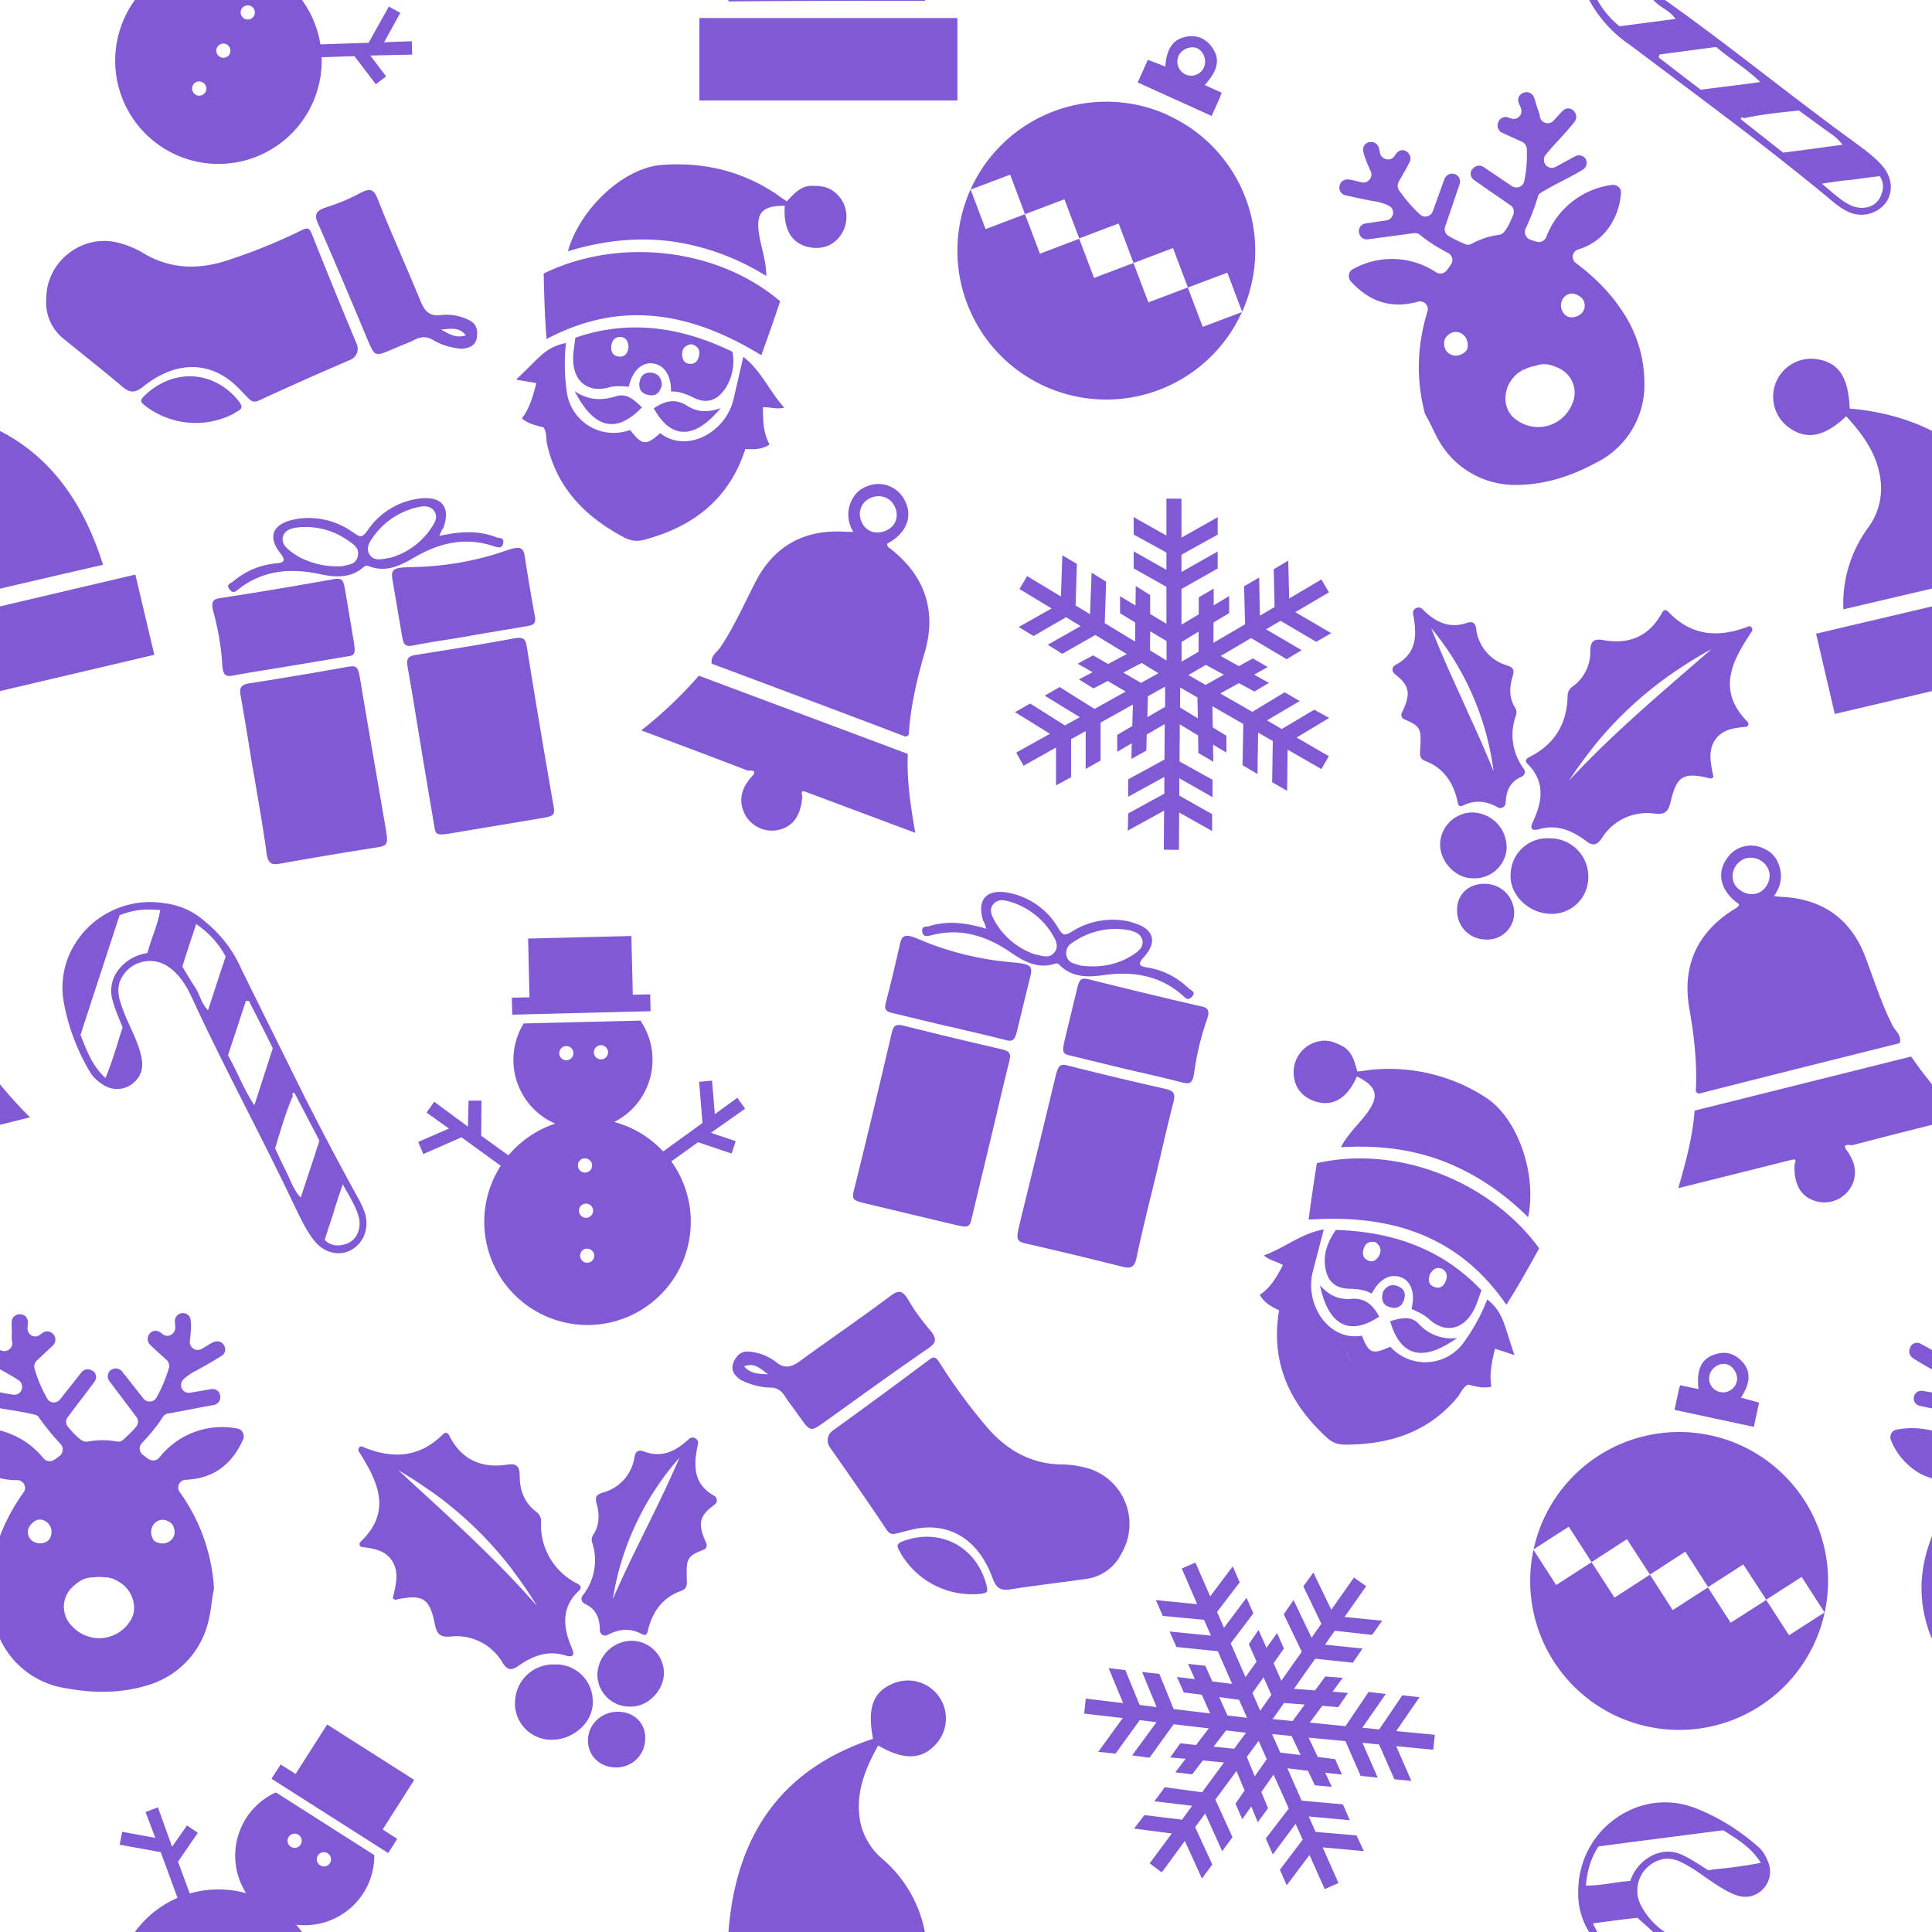 <svg xmlns="http://www.w3.org/2000/svg" width="150" height="150"><rect width="100%" height="100%" fill="#fff"/><path fill="#8059d4" d="m29.18 6.54.8-.61-1.23-1.62L32 4.24l-.03-1.04-2.15.08L31.08 1l-.89-.49-1.57 2.81-4.82.16.02 1 3.7-.12zM15.36-7.7l-.84-.57-1.16 1.65-1.1-3.06-.96.37.76 2-2.57-.47-.2 1 3.19.58 1.67 4.55.95-.34-1.28-3.47zm6.06-3.14a5.4 5.4 0 1 0 7.64 4.87zm1.75 3.29a.55.55 0 0 1 .17.76.55.55 0 0 1-.76.17.55.55 0 0 1-.17-.76.55.55 0 0 1 .76-.17m2.27 1.44a.55.55 0 0 1 .17.77.55.55 0 0 1-.76.16.55.55 0 0 1-.17-.76.55.55 0 0 1 .76-.17m-.04-10-2.45 3.84-1.16-.74-.71 1.11 9.06 5.77.7-1.1-1.13-.73 2.45-3.85zM21.27-2.05A8.02 8.02 0 0 0 10.2.4a8.02 8.02 0 0 0 2.45 11.07 8.02 8.02 0 0 0 11.07-2.45 8.02 8.02 0 0 0-2.45-11.07M19.53.5a.55.55 0 0 1 .17.76.55.55 0 0 1-.76.17.55.55 0 0 1-.17-.76.55.55 0 0 1 .76-.17m-1.9 2.97a.55.55 0 0 1 .18.76.55.55 0 0 1-.76.17.55.55 0 0 1-.17-.76.55.55 0 0 1 .76-.17zm-1.87 2.94a.55.55 0 0 1 .17.77.55.55 0 0 1-.76.16.55.55 0 0 1-.17-.76.55.55 0 0 1 .76-.17M56.8 89.56l.32-.96-1.92-.65 2.65-1.87-.6-.85-1.75 1.27-.22-2.6-1 .09.26 3.2-3.91 2.83.57.81 3-2.15zm-19.42-4.11h-1l-.05 2.02-2.62-1.93-.59.84 1.74 1.24-2.39 1.04.4.94 2.96-1.3 3.93 2.85.6-.81-3-2.16zm3.28-5.99a5.4 5.4 0 1 0 9.06-.22zm3.29 1.76a.55.55 0 0 1 .57.53.55.55 0 0 1-.54.57.55.55 0 0 1-.56-.54.55.55 0 0 1 .53-.56m2.7-.07a.55.55 0 0 1 .56.54.55.55 0 0 1-.54.56.55.55 0 0 1-.56-.54.55.55 0 0 1 .53-.56zM41 72.87l.11 4.56-1.37.03.03 1.32 10.74-.27-.03-1.31-1.35.03-.11-4.56zm4.42 13.97a8.02 8.02 0 0 0-7.82 8.22 8.02 8.02 0 0 0 8.22 7.81 8.02 8.02 0 0 0 7.81-8.21 8.02 8.02 0 0 0-8.21-7.82m-.02 3.1a.55.55 0 0 1 .57.53.55.55 0 0 1-.54.57.55.55 0 0 1-.56-.54.55.55 0 0 1 .53-.57zm.09 3.51a.55.55 0 0 1 .56.54.55.55 0 0 1-.53.56.55.55 0 0 1-.57-.53.55.55 0 0 1 .54-.57m.08 3.5a.55.55 0 0 1 .57.53.55.55 0 0 1-.54.56.55.55 0 0 1-.56-.53.55.55 0 0 1 .53-.57zm80.6 43.78a6.43 6.43 0 0 1 5.26-.42c1.91.7 3.6 1.78 5.12 3.11.36.33.57.74.75 1.2a1.96 1.96 0 0 1-1.1 2.51c-.63.27-1.24.1-1.8-.15-.74-.36-1.42-.83-2.09-1.3-.62-.44-1.22-.84-1.91-1.16-.4-.17-.8-.26-1.28-.18a2.5 2.5 0 0 0-1.82 3.38 5.6 5.6 0 0 0 2.07 2.36c4.96 3.52 9.64 7.36 14.56 10.93.75.56 1.54 1.11 2.18 1.84.8.9.9 2.06.28 2.91a2.39 2.39 0 0 1-2.95.66c-.61-.3-1.08-.71-1.58-1.13-2.3-1.89-4.63-3.73-6.98-5.52-2.77-2.1-5.57-4.2-8.34-6.28a9.8 9.8 0 0 1-3.17-3.5 5.7 5.7 0 0 1-.83-3.35 6.88 6.88 0 0 1 3.63-5.91m-2.07 2.63c-.4.63-.67 1.29-.82 2a8 8 0 0 0-.15 1.03c1.17.03 2.25-.28 3.43-.35v-.02h.02a3.42 3.42 0 0 1 1.86-2.04c.74-.3 1.44-.3 2.18.04.69.32 1.3.75 2 1.18l.61-.08c.75-.07 1.52-.16 2.32-.29l.09-.01 1.05-.18-.01-.01h.03c-.76-1.23-1.86-1.85-2.92-2.53l-2.96.38c-2.22.29-4.45.57-6.73.88m-.42 5.97a9 9 0 0 0 .41.8 6.9 6.9 0 0 0 1.64 1.92c1.4-.2 2.8-.37 4.35-.58-.44-.63-1.08-.84-1.52-1.27-.43-.42-.9-.83-1.43-1.3-1.05.1-2.19.27-3.45.43m5.15 4.9-.03.12a.3.3 0 0 0-.02.12c1.07.82 2.15 1.66 3.25 2.49h.05c1.46-.19 2.93-.36 4.58-.59-1.1-1.07-2.32-1.77-3.41-2.71h-.03l-.02-.01zm6.38 4.9a.2.2 0 0 0-.06.04c-.03.09.07.14.12.18l.02.01v.01l3.14 2.48 4.61-.61-.02-.03c-.48-.64-1.1-.96-1.64-1.37l-1.72-1.26c-1.38.15-2.84.28-4.27.6-.05-.05-.11-.08-.18-.05m6.23 5.13 1.1.93c.26.2.5.4.77.55a4 4 0 0 0 .45.24 2.4 2.4 0 0 0 .38.11 1.9 1.9 0 0 0 .88-.01 1.51 1.51 0 0 0 1-.88l.06-.18a1.4 1.4 0 0 0-.15-1.34l-2.19.27c-.7.07-1.4.17-2.3.31M126.18-9.27a6.43 6.43 0 0 1 5.26-.42c1.91.7 3.6 1.78 5.12 3.11.36.33.57.74.75 1.2a1.96 1.96 0 0 1-1.1 2.51c-.63.27-1.24.1-1.8-.15-.74-.36-1.42-.83-2.09-1.3-.62-.44-1.22-.84-1.91-1.16-.4-.17-.8-.26-1.28-.18a2.5 2.5 0 0 0-1.82 3.38 5.6 5.6 0 0 0 2.07 2.36c4.96 3.52 9.64 7.36 14.56 10.93.75.56 1.54 1.11 2.18 1.84.8.9.9 2.06.28 2.91a2.39 2.39 0 0 1-2.95.66c-.61-.3-1.08-.7-1.58-1.13-2.3-1.89-4.63-3.73-6.98-5.52-2.77-2.1-5.57-4.2-8.34-6.28a9.8 9.8 0 0 1-3.17-3.5 5.7 5.7 0 0 1-.83-3.35 6.88 6.88 0 0 1 3.63-5.91m-2.07 2.63c-.4.63-.67 1.29-.82 2.01a8 8 0 0 0-.15 1.02c1.17.03 2.25-.28 3.43-.35v-.02h.02a3.42 3.42 0 0 1 1.86-2.04c.74-.3 1.44-.3 2.18.04.69.32 1.3.75 2 1.18l.61-.07c.75-.08 1.52-.17 2.32-.3h.09c.34-.06.7-.12 1.05-.2h-.01.03c-.76-1.23-1.86-1.85-2.92-2.53l-2.96.38c-2.22.29-4.45.57-6.73.88m-.42 5.97a9 9 0 0 0 .41.81 6.9 6.9 0 0 0 1.64 1.9l4.35-.57c-.44-.63-1.08-.84-1.52-1.27-.43-.42-.9-.83-1.43-1.3-1.05.1-2.19.27-3.45.43m5.15 4.9-.03.12a.3.3 0 0 0-.02.12c1.07.82 2.15 1.66 3.25 2.49h.05c1.46-.19 2.93-.36 4.58-.59-1.1-1.07-2.32-1.77-3.41-2.71h-.03l-.02-.01zm6.38 4.9a.2.2 0 0 0-.06.04c-.03.09.07.14.12.18l.02.01v.01l3.14 2.48c1.5-.18 3-.4 4.61-.61l-.02-.03c-.48-.64-1.1-.96-1.64-1.37l-1.72-1.26c-1.38.15-2.84.28-4.27.6-.05-.05-.11-.08-.18-.05m6.23 5.13 1.1.93c.26.2.5.4.77.55a4 4 0 0 0 .45.24 2.4 2.4 0 0 0 .38.11 1.9 1.9 0 0 0 .88-.01 1.51 1.51 0 0 0 1-.88l.06-.18a1.4 1.4 0 0 0-.15-1.34c-.73.08-1.44.18-2.19.28-.7.06-1.4.16-2.3.3m-149 41.17L-9 49.2l19.51-4.59 1.47 6.23zm.67-8.11c-.11-2.37 1.62-13.46.22-14.99-1.7 1.6.17-3.03.27-.6C1.2 32.4 5.75 36.68 8 43.85c-4.9 1.12-9.81 2.28-14.88 3.47m157.79 55.28c-.03.37.03.76 0 1.13 0 .15 0 .3.03.46.1.52-.46.89-.92.64-.3-.18-.58-.33-.88-.49a.58.58 0 0 0-.83.25v.03a.62.62 0 0 0 .18.8c.95.64 2 1.13 2.94 1.74.1.06.18.15.25.28v.03a.6.6 0 0 1-.68.82c-.58-.09-1.13-.21-1.71-.3-.37-.07-.7.21-.7.55-.04.27.18.55.45.6 1.23.31 2.45.4 3.68.71.15.03.27.13.33.25.5.7.55 3.4.34 3.15a6.33 6.33 0 0 0-6.1-2.26.6.6 0 0 0-.48.82c.4.98 1.04 1.78 1.93 2.39.8.55 1.68.73 2.6.73.49 0 .76.55.49.95a14.9 14.9 0 0 0-2.24 4.6c-.55 1.95-.55 3.91.07 5.84a6.72 6.72 0 0 0 5.5 4.77c2.18.4-4.22-28.83-4.25-28.5zM74.33 7.8V1.4H54.3v6.4zM71.83.07a9.96 9.96 0 0 0-3.28-5.7c-.92-.82-1.23-11.74-.77-9.36C60.56-12.6 57.1-7.39 56.55.11 61.57.06 66.62.06 71.82.06zM2.33 86.75a33 33 0 0 1-3.95-4.72 5.79 5.79 0 0 0-4.56 6.88c2.87-.75 5.69-1.46 8.51-2.16m90.48 34.57 1.15 2.62 1.75-2.33.54 1.24-1.76 2.3.54 1.23 1.75-2.33.53 1.21-1.76 2.33 1.15 2.62.86-1.2-.6-1.36.75-1.1.62 1.39.82-1.15.53 1.2-.8 1.14.6 1.36 1.59-2.25-1.4-2.91.76-1.1 1.4 2.92.76-1.08-1.4-2.91.78-1.07 1.39 2.89 1.76-2.5.95.67-1.68 2.39 2.92.29-.78 1.1-2.9-.32-.76 1.08 2.92.3-.76 1.1-2.92-.31-1.65 2.34 1.64.12.8-1.08 1.35.11-.79 1.07 1.2.1-.76 1.1-1.24-.1-.97 1.3 2.77.28 1.8-2.66 1.33.16-1.82 2.62 1.31.13 1.8-2.65 1.33.15-1.81 2.63 3 .29-.12 1.16-2.88-.28 1.18 2.7-1.32-.13-1.19-2.7-1.29-.13 1.18 2.7-1.32-.13-1.18-2.7-2.86-.27.71 1.5 1.35.17.53 1.2-1.3-.15.51 1.1-1.32-.12-.53-1.13-1.6-.19 1.11 2.51 3.2.29.54 1.23-3.19-.29.53 1.2 3.18.27.57 1.22-3.2-.29 1.23 2.77-1.07.47-1.18-2.65-1.77 2.35-.53-1.2 1.77-2.34-.55-1.23-1.77 2.38-.54-1.24 1.78-2.33-1.18-2.63-.95 1.35.52 1.26-.8 1.09-.5-1.23-.7.99-.53-1.2.71-1.02-.63-1.52-1.64 2.22 1.33 2.92-.8 1.08-1.32-2.92-.78 1.06 1.33 2.9-.8 1.09-1.33-2.92-1.79 2.44-.94-.7 1.72-2.32-2.93-.38.8-1.05 2.92.36.79-1.08-2.93-.35.8-1.09 2.9.39 1.7-2.31-1.64-.16-.83 1.08-1.31-.16.8-1.05-1.2-.1.79-1.1 1.22.13.99-1.29-2.73-.32-1.87 2.6-1.35-.18 1.89-2.58-1.3-.16-1.88 2.6-1.34-.14 1.9-2.62-3-.35.13-1.16 2.9.35-1.13-2.72 1.3.16 1.11 2.7 1.32.17-1.13-2.73 1.34.15 1.11 2.73 2.83.34-.64-1.45-1.4-.18-.53-1.2 1.39.17-.53-1.19 1.34.15.54 1.21 1.54.2-1.11-2.54-3.22-.33-.52-1.2 3.21.32-.54-1.23-3.2-.3-.54-1.23 3.21.32-1.2-2.77zm5.29 8.9-.86 1.22.6 1.38.87-1.23zm-3.44 1.54.64 1.43 1.52.18-.62-1.4zm5.03.46-.88 1.25 1.55.15.94-1.28zm-4.5 2.13-.97 1.26 1.6.16.92-1.24zm3.57.28.64 1.44 1.58.19-.7-1.48zm-1.04.53-.92 1.25.62 1.5.93-1.33zm-49.75-2.26c-1.28 0-2.32.98-2.32 2.24 0 1.19.95 2.1 2.2 2.08a2.22 2.22 0 0 0 2.24-2.2c.06-1.23-.86-2.12-2.12-2.12m-1.59-2.85a2.5 2.5 0 0 0 2.57 2.45c1.35.03 2.6-1.25 2.6-2.63a2.53 2.53 0 0 0-2.47-2.48 2.7 2.7 0 0 0-2.7 2.66m-6.4 2.2a2.83 2.83 0 0 0 3 2.82c1.57-.06 3.13-1.37 3.04-3.06a2.85 2.85 0 0 0-3-2.78 2.96 2.96 0 0 0-3.03 3.03zm13.76-20.64c.26-.02.52.21.45.51-.34 1.56-.43 3.06 1.25 4.01.28.15.28.52.03.7-1.2.86-1.31 1.5-.64 2.97.1.22 0 .46-.21.52-1.32.52-1.35.68-1.29 2.51 0 .4-.12.55-.43.68-1.4.48-2.2 1.56-2.57 2.96-.06.31-.12.59-.49.4-.92-.49-1.77-.4-2.66.06-.28.16-.61-.06-.61-.36 0-.95-.3-1.66-1.17-2.05-.24-.13-.33-.4-.18-.62a4.4 4.4 0 0 0 .77-4.1.68.68 0 0 1 .09-.67c.49-.77.46-1.6.24-2.39-.15-.55 0-.7.5-.86a3.35 3.35 0 0 0 2.44-2.75c.1-.49.3-.58.76-.43 1.32.5 2.4 0 3.37-.89l.1-.09c.07-.07.16-.1.25-.1zm-1 1.58a21.7 21.7 0 0 0-5.16 10.96 96 96 0 0 1 2.1-4.47c.38-.8.77-1.56 1.14-2.33a91 91 0 0 0 1.93-4.16zm-18.09-1.95c.13.02.21.18.29.33.94 1.8 2.5 2.45 4.47 2.14.8-.12.94.25.94.89 0 1.13.37 2.08 1.29 2.78.24.19.37.43.37.7a5.08 5.08 0 0 0 2.81 4.87c.28.16.37.31.12.56-1.4 1.31-1.22 2.87-.55 4.43.3.68-.03.74-.52.58-1.37-.42-2.57.07-3.64.83-.55.4-.86.28-1.2-.24a4.14 4.14 0 0 0-4.06-2.05c-.74.06-1.04-.13-1.2-.92-.42-2.11-.95-2.39-3.09-1.93-.06 0-.12-.1-.18-.12.21-.98.55-2.02-.1-2.97-.54-.77-1.37-.89-2.29-1.01-.18 0-.27-.25-.12-.4 2.48-2.36 1.35-4.68-.12-7-.13-.2.06-.47.24-.4 2.27.97 4.4.91 6.25-.92.12-.12.22-.16.3-.15zm-3.7 2.93c3.68 3.4 7.45 6.73 10.75 10.53a31 31 0 0 0-1.84-2.7l-.03-.06a29.2 29.2 0 0 0-6.48-6.24l-.03-.01a32 32 0 0 0-2.36-1.52zm39 6.46a6.42 6.42 0 0 0 6.31 3.1l.05-.02c.34-.04.38-.16.31-.52-.73-3.05-3.55-4.6-6.47-3.55-.47.19-.6.33-.3.79zm-12.8-15.21c.24-.36.58-.55 1.12-.47a3.9 3.9 0 0 1 1.98.8c.65.54 1.2.4 1.82-.05 2.36-1.72 4.78-3.37 7.13-5.13.7-.51.96-.28 1.43.54.46.77 1 1.49 1.59 2.17.53.64.48.97-.13 1.39-2.68 1.84-5.35 3.78-8 5.68-1.36.97-1.13.82-2.55-1.1-.2-.27-.4-.53-.58-.82-.29-.46-.61-.7-1.18-.7-.78-.02-1.54-.23-2.28-.6-.4-.3-.79-.65-.57-1.3.06-.16.13-.3.21-.41zm.62.66c.34.4.73.52 1.14.57.25.03.5.03.73.06l-.4-.31a4 4 0 0 0-.41-.27c-.3-.15-.64-.21-1.06-.05m29.31 14.51a4.51 4.51 0 0 0-2.54-6.57c-.7-.2-1.42-.32-2.13-.32-2.51-.04-4.44-1.24-5.98-3.13a43 43 0 0 1-3.5-4.8c-.26-.4-.42-.5-.83-.17a502 502 0 0 1-7.43 5.46c-.44.3-.54.89-.23 1.32 1.48 2.11 2.98 4.26 4.4 6.4.27.38.5.35.84.26.63-.15 1.25-.35 1.9-.42 2.5-.25 4.49 1.16 5.48 3.9.3.82.65 1 1.44.87 1.89-.3 3.77-.51 5.65-.78a3.59 3.59 0 0 0 2.93-2.02m65.25-33.84a33 33 0 0 1-3.95-4.72l-16.81 4.2c-.15 2.05-.7 4.04-1.27 6.02l4.4-1.1 4.27-1.07c.26-.06.58-.17.36.32-.07 1.6.51 2.56 1.73 2.88 1.14.29 2.32-.3 2.78-1.38.37-.92.13-1.74-.41-2.52-.55-.68.27-.44.39-.47 2.87-.75 5.69-1.46 8.51-2.16m-16.9-21.04c.46-.11.95-.07 1.4.12.56.23 1 .6 1.24 1.2.34.86.27 1.7-.34 2.54.29.03.42.06.55.06 3.1.14 5.32 1.6 6.48 4.5.72 1.87 1.3 3.78 2.2 5.54.24.41.7.74.53 1.32-5.2 1.3-10.4 2.6-15.59 3.92-.17-.06-.25-.13-.23-.3.1-2.16-.15-4.28-.53-6.42-.55-3.36.75-5.96 3.67-7.7.1-.06.21-.15.2-.3-1.48-1.02-1.82-2.51-.77-3.75.31-.38.74-.63 1.2-.73zm.2.92c-.05 0-.1.02-.14.03a1.46 1.46 0 0 0-.92 1.75c.1.35.38.64.72.82.17.1.36.15.54.18.2.02.38.02.56-.04.64-.18 1.06-.9 1-1.54l-.03-.14a1.49 1.49 0 0 0-1.73-1.07zM73.73 79.7c1.42.35 2.86.66 4.31 1.04.62.18.76-.04.92-.7L80 75.78c.2-.83-.05-.95-1.47-1.07-2.47-.22-4.9-.8-7.22-1.8-1.03-.44-1.28-.3-1.43.35-.35 1.55-.71 3.07-1.11 4.6-.12.49 0 .67.47.78l4.5 1.08zM87.41 83c1.46.34 2.96.67 4.4 1.05.57.14.79.03.9-.73.19-1.4.52-2.8 1-4.17.24-.7.07-.92-.47-1.02-2.92-.67-5.8-1.37-8.72-2.1-.68-.16-.74.08-.96 1l-.89 3.69c-.23.98-.17 1.12.46 1.24L87.4 83zm-10.53 5.58c.5-2.05.95-4.08 1.47-6.13.15-.6.1-.82-.55-.98-2.53-.58-5.1-1.2-7.62-1.83-.53-.13-.8-.1-.94.53-.96 4.11-1.94 8.22-2.96 12.32-.18.74.07.74 1.32 1.04l6.28 1.5c1.25.3 1.38.3 1.54-.35zm12.79 2.98c.48-2 .93-4.03 1.44-6.01.15-.6.05-.84-.58-1-2.53-.57-5.1-1.18-7.62-1.82-.65-.16-.75-.02-1 1.02-1.1 4.58-1.73 7.1-2.8 11.5-.23.99-.14 1.14.55 1.3 2.5.57 5 1.17 7.53 1.81.68.16.89-.04 1.04-.66.43-2.07.95-4.12 1.44-6.14m-1.95-20 .31.1c1.56.46 1.85 1.47.77 2.66-.55.6-.26.7.29.8 1.27.2 2.33.78 3.25 1.66.16.13.54.25.2.61-.3.3-.45.15-.68-.07-1.76-1.58-3.85-1.93-6.12-1.62-1.21.18-2.48.22-3.47-.77-.15-.17-.28-.14-.45-.08-1.3.38-2.34-.22-3.34-.9-1.9-1.3-3.91-1.94-6.2-1.33-.33.08-.63.13-.68-.32s.36-.32.57-.4c1.43-.44 2.83-.26 4.42.21-.12-.3-.14-.47-.26-.63-.5-1.62.25-2.48 1.94-2.17a5.7 5.7 0 0 1 3.9 2.76c.4.66.56.54 1.1.23a5.9 5.9 0 0 1 4.45-.74m-9.56-1.62c-.39-.1-.78-.06-1.06.28-.32.43-.1.86.11 1.26a5.7 5.7 0 0 0 3.06 2.59c.75.18 1.24.36 1.61-.15.32-.4.12-.88-.1-1.25a5.75 5.75 0 0 0-3.62-2.73m9.6 2.3a5.75 5.75 0 0 0-4.32.83c-.28.17-.58.37-.64.73a.9.9 0 0 0 .01.44c.18.57.62.56 1.06.72.94.13 1.88.09 2.77-.2.5-.15 1-.4 1.48-.73.26-.18.5-.4.57-.7a.7.7 0 0 0 0-.36c-.12-.43-.51-.62-.93-.72zm16.8 32.73c.5 1.48 1.9 2.07 3.4 1.37-1.22-.25-2.49-.45-3.4-1.37m2.82-4.68c-.17.6-.03 1.01.46 1.17.51.2.97.05 1.16-.53.19-.55-.02-.93-.58-1.11-.53-.15-.85.15-1.04.47m-4.9-.51c.65 3.12 2.28 3.99 4.6 2.44-.46-.84-1.03-1.46-2.15-1.38-1 .1-1.79-.3-2.45-1.06m10.66 4.1a3.42 3.42 0 0 1-3.01-1.12c-.64-.65-1.43-.4-2.2-.18.82 2.76 2.52 3.2 5.2 1.3zm-6.64-3.44c.57-1.12 1.41-1.58 2.25-1.28.8.28 1.15 1.24.84 2.46.44.21.9.4 1.31.75 1.25 1.19 2.7.9 3.52-.65.25-.46.37-.94.6-1.54-3.09-3.26-6.95-4.55-11.3-4.69-.6.85-.95 1.74-.85 2.73.14 1.24.75 1.84 2 1.84.55.02 1.1.07 1.63.38m4.5-1.48c.23-.4.5-.62.94-.46.38.19.47.55.31.95-.18.46-.52.65-.96.44-.45-.2-.38-.6-.29-.93m-4.18-2.5c.3.24.48.54.28.96s-.52.65-.95.41c-.4-.22-.39-.6-.24-.98.14-.37.46-.5.91-.4zm-5.22-1.77c6.28-.42 11.61 1.16 15.35 6.61.94-1.47 1.75-2.93 2.55-4.38-3.73-5.13-10.9-8.06-17.26-6.61-.22 1.39-.44 2.85-.64 4.38m3.75-11.12c1.6.8 1.76 1.55.73 2.92-.63.84-1.43 1.54-1.97 2.58 2.76-.16 5.38.11 7.9 1.07 2.51.96 4.7 2.45 6.63 4.36.71-3.37-.83-7.73-3.3-9.3a13.78 13.78 0 0 0-9-2.13c-.31.04-.6.1-.96.12-.22-.78-.4-1.6-1.22-2-.52-.27-1.06-.48-1.67-.36a2.44 2.44 0 0 0-2.05 2.35c-.03 1.24.71 2.12 1.95 2.41 1.24.26 2.27-.42 2.96-2.02m10.12 17.32a14.9 14.9 0 0 1-1.8 3.3 3.67 3.67 0 0 1-5.73.37c-1.4.63-1.66.53-2.2-.86-2.55.47-4.5-2.4-3.8-5.03l.84-3.22c-1.78.32-3.04 1.44-4.65 2.02.46.41 1 .46 1.48.75-.47.86-.9 1.71-1.8 2.31.35.63.92.93 1.5 1.2-.68 4 .78 7.2 3.68 9.86.4.4.86.57 1.45.57 3.4 0 6.4-.93 8.67-3.62.3-.34.41-.8.87-1.04.55.12 1.13.32 1.81.16-.18-.96.04-1.93.28-2.95l1.51.5c-.87-2.55-.85-3.27-2.1-4.32zm-10.92 4.08c.95.93 2.19 1.12 3.4 1.37-1.5.66-2.9.1-3.4-1.37m-87.94 18.3a14.23 14.23 0 0 0-2.66-7.43.6.6 0 0 1 .46-.95c2.14-.09 3.58-1.16 4.46-3.12.16-.37-.06-.8-.45-.86a6.2 6.2 0 0 0-6.06 2.27c-.22.24-.55.27-.83.1-.15-.1-.3-.22-.46-.35a.6.6 0 0 1-.06-.88c.61-.65 1.16-1.29 1.62-2.02a.6.6 0 0 1 .4-.28c1.2-.21 2.39-.46 3.58-.67a.6.6 0 0 0 .49-.65v-.03a.6.6 0 0 0-.7-.55l-1.63.28c-.58.1-.94-.58-.55-1.01.25-.25.55-.46.89-.64.7-.37 1.38-.77 2.08-1.2a.6.6 0 0 0 .22-.8c0-.02-.03-.02-.03-.05-.16-.28-.53-.37-.83-.22s-.58.34-.89.52a.62.62 0 0 1-.92-.61c.06-.55.13-1.1.06-1.62a.59.59 0 0 0-.64-.55h-.03a.62.62 0 0 0-.55.67c0 .15.03.3.03.46 0 .52-.61.83-1 .49l-.13-.1c-.25-.2-.61-.2-.83.04l-.03.03c-.21.24-.21.64.03.86.43.42.86.8 1.29 1.19.15.15.24.4.18.61-.24.8-.55 1.56-.98 2.33a.62.62 0 0 1-1 .06l-1.66-2.11c-.22-.25-.58-.31-.83-.13-.03 0-.03.03-.06.03a.62.62 0 0 0-.09.86l2.08 2.76a.6.6 0 0 1 0 .76c-.3.37-.67.7-1 1.01a.56.56 0 0 1-.5.15 6.1 6.1 0 0 0-2.23 0 .7.7 0 0 1-.5-.09c-.39-.27-.73-.64-1.06-1.04-.19-.21-.22-.55-.03-.76.7-.95 1.4-1.84 2.08-2.76a.58.58 0 0 0-.16-.85h-.03a.61.61 0 0 0-.82.12l-1.66 2.1c-.27.35-.8.32-1-.05a10.4 10.4 0 0 1-.99-2.33.64.64 0 0 1 .16-.61l1.28-1.2a.63.63 0 0 0 0-.88l-.03-.03a.61.61 0 0 0-.82-.03c-.03.03-.06.06-.13.09-.4.37-1.04.06-1-.49l.02-.43a.59.59 0 0 0-.55-.64h-.03a.62.62 0 0 0-.67.55c-.03.37.03.76 0 1.13 0 .15 0 .3.03.46.1.52-.46.89-.92.64-.3-.18-.58-.33-.89-.49a.58.58 0 0 0-.82.25v.03a.62.62 0 0 0 .18.8c.95.64 2 1.13 2.94 1.74.1.06.18.15.24.28v.03a.6.6 0 0 1-.67.82c-.58-.09-1.13-.21-1.71-.3-.37-.07-.7.21-.7.55-.04.27.18.55.45.6 1.23.31 2.45.4 3.68.71.15.03.27.13.33.25.5.7 1.04 1.37 1.65 2.02.25.27.22.67-.06.92-.12.09-.27.21-.42.3a.62.62 0 0 1-.83-.09 6.33 6.33 0 0 0-6.1-2.26.6.6 0 0 0-.48.82c.4.98 1.04 1.78 1.93 2.39.8.55 1.68.73 2.6.73a.6.6 0 0 1 .49.95 14.9 14.9 0 0 0-2.24 4.6c-.55 1.95-.55 3.91.06 5.84a6.72 6.72 0 0 0 5.51 4.77c2.18.4 4.35.4 6.5-.3a6.8 6.8 0 0 0 4.58-5.18c.16-.67.19-1.37.34-2.08.03-.15.03-.18.03-.24zm-8.14-.76c.34.03.64.22.92.4.98.67 1.34 2.05.7 2.97a2.84 2.84 0 0 1-4.5.37 2.1 2.1 0 0 1 .03-3.03c.4-.37.83-.7 1.41-.74a.2.2 0 0 1 .18 0c.34-.06.7-.06 1.04 0 .1-.03.16-.03.22.03m3.37-3.09c-.43-.95.52-1.83 1.37-1.22.06.03.1.09.16.15.58.89-.28 1.8-1.23 1.38a.6.6 0 0 1-.3-.3zm-8.73.4c-.58 0-.98-.4-.95-.95.04-.4.5-.86.86-.89.52-.03.98.4.98.95s-.34.89-.89.89m68.71 30.24a9.96 9.96 0 0 0-3.27-5.7 5.14 5.14 0 0 1-1.78-3.02c-.36-2.14.4-4.01 1.41-5.82 2.02 1.17 3.4 1.1 4.5-.12a2.95 2.95 0 0 0-3.37-4.68c-1.53.64-1.99 1.9-1.53 4.28-7.22 2.39-10.68 7.6-11.23 15.1 5.02-.04 10.07-.04 15.27-.04m60.98-38.62a11.56 11.56 0 0 1 8.87 13.74 11.56 11.56 0 0 1-13.74 8.87 11.56 11.56 0 0 1-8.87-13.72l1.76 2.73 2.75-1.77 1.78 2.75 2.75-1.78 1.77 2.75 2.73-1.76 1.77 2.74 2.76-1.77 1.77 2.74 2.76-1.77-1.78-2.76-2.75 1.77-1.78-2.74-2.73 1.76-1.77-2.75-2.75 1.78-1.78-2.75-2.75 1.78-1.77-2.75-2.73 1.76a11.56 11.56 0 0 1 13.73-8.85m1.44-6.36c.4.1.77.34 1.08.7.63.73.57 1.64-.15 2.73l1.4.39-.4 1.88-6.16-1.32.31-1.45c.03-.13.06-.26.13-.46l1.42.3c-.15-1.4.16-2.23 1.05-2.61.48-.2.92-.26 1.32-.16m-.22.83c-.54-.12-1.14.3-1.29.83-.16.62.23 1.21.82 1.34a1.1 1.1 0 0 0 1.32-1.02c0-.51-.37-1.05-.85-1.15m-43.46-67.2v2.87l-2.54-1.43v1.35l2.54 1.4v1.34l-2.54-1.43v1.32l2.54 1.43v2.87l-1.26-.76V46.2l-1.12-.7-.02 1.51-1.2-.72v1.32l1.18.72-.01 1.48-2.36-1.43.11-3.22-1.13-.7-.12 3.23-1.12-.68.1-3.23-1.13-.67-.11 3.2-2.62-1.58-.6 1 2.5 1.51-2.56 1.44 1.16.7 2.52-1.46 1.13.69-2.55 1.45 1.13.7 2.56-1.46 2.45 1.48-1.46.77-1.16-.67-1.2.65 1.16.66-1.06.56 1.13.7 1.1-.58 1.4.82-2.42 1.35-2.71-1.7-1.16.67 2.73 1.67-1.16.64-2.7-1.7-1.17.67 2.71 1.68-2.62 1.46.57 1.02 2.52-1.41v2.94l1.17-.64v-2.95l1.13-.63v2.94l1.16-.65V56.1l2.51-1.4-.05 1.67-1.17.69v1.31l1.13-.66-.03 1.21 1.16-.64.03-1.25 1.4-.81-.02 2.75-2.82 1.54v1.35l2.81-1.54v1.3l-2.8 1.53-.04 1.34 2.82-1.55-.02 3.03 1.17.01.02-2.9 2.56 1.44v-1.31l-2.55-1.44v-1.35l2.58 1.47v-1.35l-2.56-1.42.02-2.88 1.42.86.02 1.36 1.16.68-.02-1.33 1.04.62v-1.31l-1.06-.64-.03-1.65 2.4 1.38-.06 3.2 1.16.68.05-3.21 1.14.65-.05 3.2 1.16.67.04-3.2 2.62 1.51.58-1-2.5-1.45 2.53-1.52-1.16-.64-2.52 1.5-1.15-.67 2.54-1.5-1.17-.68-2.51 1.52-2.49-1.43 1.45-.8 1.2.65 1.13-.67-1.15-.64 1.06-.59-1.16-.67-1.08.6-1.42-.79 2.37-1.39 2.76 1.64 1.16-.7-2.76-1.62 1.12-.66 2.77 1.63 1.17-.67-2.79-1.63 2.61-1.54-.59-1-2.5 1.48-.07-2.94-1.13.67.07 2.93-1.14.67-.06-2.96-1.17.68.08 2.95-2.46 1.44.01-1.58 1.21-.73v-1.32l-1.2.72v-1.3l-1.16.68v1.32l-1.34.8v-2.77l2.81-1.59v-1.32l-2.81 1.59v-1.34l2.81-1.56v-1.35l-2.81 1.58v-3.02zm-1.26 10.3 1.27.76v1.51l-1.28-.78zm3.76.03v1.56l-1.32.77v-1.53zm-4.42 2.43 1.3.8-1.35.75-1.38-.8zm4.98.15 1.4.76-1.42.8-1.33-.77zm-3.16 1.69v1.57l-1.38.8.04-1.62zm1.17.07 1.34.77.03 1.62-1.38-.84zM29.18 156.54l.8-.61-1.23-1.62 3.24-.07-.03-1.04-2.15.08 1.27-2.28-.89-.49-1.57 2.81-4.82.16.02 1 3.7-.12zM15.36 142.3l-.84-.57-1.16 1.65-1.1-3.06-.96.37.76 2-2.57-.47-.2 1 3.19.58 1.67 4.55.95-.34-1.28-3.47zm6.06-3.14a5.4 5.4 0 1 0 7.64 4.87zm1.75 3.29a.55.55 0 0 1 .17.76.55.55 0 0 1-.76.17.55.55 0 0 1-.17-.76.55.55 0 0 1 .76-.17m2.27 1.44a.55.55 0 0 1 .17.77.55.55 0 0 1-.76.16.55.55 0 0 1-.17-.76.55.55 0 0 1 .76-.17m-.04-10-2.45 3.84-1.16-.74-.71 1.11 9.06 5.77.7-1.1-1.13-.73 2.45-3.85zm-4.13 14.06a8.02 8.02 0 0 0-11.07 2.45 8.02 8.02 0 0 0 2.45 11.07 8.02 8.02 0 0 0 11.07-2.45 8.02 8.02 0 0 0-2.45-11.07m-1.74 2.55a.55.55 0 0 1 .17.76.55.55 0 0 1-.76.17.55.55 0 0 1-.17-.76.55.55 0 0 1 .76-.17m-1.9 2.97a.55.55 0 0 1 .18.76.55.55 0 0 1-.76.17.55.55 0 0 1-.17-.76.55.55 0 0 1 .76-.17zm-1.87 2.94a.55.55 0 0 1 .17.77.55.55 0 0 1-.76.16.55.55 0 0 1-.17-.76.55.55 0 0 1 .76-.17m99.54-87.79a2.27 2.27 0 0 1 2.26 2.3 2.08 2.08 0 0 1-2.27 2.02 2.22 2.22 0 0 1-2.16-2.27c-.03-1.23.92-2.09 2.17-2.05m1.68-2.8a2.5 2.5 0 0 1-2.65 2.37c-1.34 0-2.56-1.33-2.52-2.7a2.53 2.53 0 0 1 2.56-2.41 2.7 2.7 0 0 1 2.6 2.74zm6.33 2.4a2.83 2.83 0 0 1-3.09 2.72c-1.56-.1-3.08-1.47-2.93-3.15a2.85 2.85 0 0 1 3.08-2.7 2.96 2.96 0 0 1 2.94 3.13m-13.13-21.05c-.26-.03-.53.2-.47.5.3 1.56.34 3.06-1.37 3.96-.28.15-.3.51-.05.7 1.17.9 1.27 1.54.55 3-.1.2-.01.45.2.52 1.3.56 1.33.71 1.21 2.54-.01.4.1.56.4.69 1.4.53 2.16 1.63 2.49 3.05.05.3.1.58.48.4.93-.45 1.78-.34 2.66.15.27.16.61-.04.62-.35.03-.95.35-1.64 1.22-2.02.25-.11.35-.38.2-.6a4.4 4.4 0 0 1-.64-4.12.68.68 0 0 0-.07-.68c-.47-.78-.41-1.6-.17-2.4.17-.54.02-.7-.47-.86a3.35 3.35 0 0 1-2.36-2.83c-.08-.5-.29-.6-.75-.45-1.33.45-2.39-.07-3.34-.99l-.1-.1a.42.42 0 0 0-.24-.11m.94 1.6a21.7 21.7 0 0 1 4.84 11.11 96 96 0 0 0-1.98-4.53c-.34-.8-.71-1.58-1.06-2.36a91 91 0 0 1-1.8-4.22m18.14-1.4c-.13.02-.2.17-.29.32-1 1.77-2.58 2.37-4.53 2-.79-.14-.95.22-.97.86a3.28 3.28 0 0 1-1.37 2.75.86.86 0 0 0-.39.7c-.03 2.17-1 3.79-2.96 4.77-.28.15-.38.3-.14.55 1.37 1.36 1.14 2.91.42 4.45-.33.66 0 .74.5.6 1.4-.39 2.57.14 3.62.93.54.42.85.3 1.2-.2a4.14 4.14 0 0 1 4.13-1.93c.73.08 1.04-.1 1.22-.89.49-2.1 1.02-2.35 3.15-1.83.06 0 .12-.09.18-.12-.18-.98-.49-2.03.18-2.96.58-.75 1.4-.85 2.33-.94.18 0 .28-.24.13-.4-2.4-2.43-1.2-4.72.34-7 .12-.18-.05-.46-.24-.4-2.3.9-4.43.78-6.21-1.1-.12-.13-.22-.17-.3-.16m3.61 3.04c-3.77 3.28-7.63 6.5-11.05 10.2.6-.93 1.24-1.8 1.92-2.65l.03-.05a29.2 29.2 0 0 1 6.67-6.04l.03-.02c.77-.51 1.57-1 2.4-1.44M18.18 32.1a6.42 6.42 0 0 1-7-.67l-.03-.03c-.27-.22-.24-.34 0-.61 2.22-2.22 5.44-2.08 7.38.35.3.4.33.59-.16.83-.06.03-.12.09-.19.12zm18.87-6.3c-.03-.43-.22-.78-.73-.99a3.9 3.9 0 0 0-2.1-.35c-.83.12-1.23-.28-1.53-.99-1.11-2.7-2.32-5.37-3.4-8.1-.33-.8-.67-.74-1.5-.29-.8.42-1.62.75-2.48 1.02-.8.27-.93.58-.62 1.25 1.32 2.98 2.59 6.02 3.85 9.03.66 1.53.54 1.29 2.75.39.3-.12.61-.24.92-.4.5-.24.9-.26 1.38.01.67.4 1.43.63 2.26.7.49-.06 1.01-.15 1.17-.82zm-.89.24c-.5.16-.9.06-1.27-.11-.22-.1-.44-.23-.65-.34l.5-.05a4 4 0 0 1 .5-.01c.33.03.65.15.92.5zM3.6 23.12c.02-2.85 2.82-5 5.6-4.27.7.18 1.37.46 1.98.84 2.17 1.27 4.43 1.25 6.73.44a43 43 0 0 0 5.5-2.25c.43-.22.61-.21.8.28 1.13 2.85 2.28 5.67 3.48 8.53.21.5 0 1.04-.5 1.25a294 294 0 0 0-7.1 3.16c-.42.18-.6.03-.85-.22-.45-.46-.88-.95-1.4-1.35-2-1.52-4.42-1.35-6.7.47-.68.55-1.08.51-1.68-.01C8 28.75 6.5 27.58 5.04 26.38a3.59 3.59 0 0 1-1.44-3.26M49.8 56.7a33 33 0 0 0 4.46-4.24l16.22 6.07c-.09 2.06.23 4.1.58 6.13l-8.37-3.13c-.26-.1-.56-.24-.4.28-.1 1.59-.8 2.47-2.04 2.66a2.38 2.38 0 0 1-2.6-1.7c-.27-.94.06-1.73.69-2.45.62-.61-.22-.47-.33-.51a846 846 0 0 0-8.22-3.1zm19.16-18.99a2.24 2.24 0 0 0-1.4-.04c-.58.17-1.05.48-1.37 1.05a2.5 2.5 0 0 0 .06 2.57h-.56c-3.09-.22-5.47.98-6.95 3.73-.93 1.78-1.71 3.6-2.82 5.25-.27.39-.77.66-.66 1.26 5.01 1.87 10.03 3.75 15.04 5.66.17-.04.26-.1.26-.26.15-2.17.64-4.24 1.25-6.33.94-3.28-.07-6-2.76-8.06-.1-.07-.2-.17-.17-.33 1.59-.84 2.1-2.29 1.2-3.64-.28-.4-.67-.7-1.12-.86m-.3.89.14.05c.67.32 1 1.16.72 1.84-.14.34-.45.6-.81.74-.18.07-.37.1-.56.11-.2 0-.38-.02-.55-.1-.61-.25-.95-1-.81-1.64l.04-.13.05-.13c.3-.65 1.12-.97 1.79-.74zm-32.2 10.78c-1.46.24-2.9.45-4.38.73-.63.14-.76-.09-.87-.75L30.47 45c-.14-.85.12-.95 1.54-.97 2.48-.05 4.95-.46 7.33-1.3 1.05-.36 1.3-.21 1.4.45.24 1.58.5 3.12.79 4.68.08.49-.05.66-.53.74l-4.56.77zm-13.9 2.32c-1.47.25-2.98.47-4.46.75-.57.1-.78-.02-.84-.79a20 20 0 0 0-.71-4.22c-.18-.72 0-.93.54-1 2.97-.46 5.9-.95 8.85-1.48.7-.11.73.13.89 1.06l.63 3.75c.16 1 .1 1.13-.54 1.2l-4.35.73zm10.13 6.31c-.35-2.08-.67-4.14-1.04-6.21-.1-.6-.05-.83.61-.95 2.57-.4 5.17-.83 7.73-1.3.54-.08.8-.03.9.6a874 874 0 0 0 2.1 12.5c.13.75-.12.73-1.4.95l-6.36 1.06c-1.27.22-1.4.2-1.5-.46-.35-2.05-.7-4.1-1.04-6.19M19.7 60.1c-.34-2.02-.65-4.08-1.02-6.1-.1-.6.02-.83.65-.94 2.57-.4 5.17-.84 7.73-1.3.66-.1.75.03.92 1.09.78 4.65 1.24 7.2 2 11.68.16 1 .06 1.13-.64 1.25-2.54.4-5.07.82-7.63 1.28-.7.12-.89-.1-1-.73-.28-2.1-.66-4.17-1-6.23zm3.34-19.81-.32.07c-1.58.36-1.94 1.35-.95 2.6.5.64.2.72-.34.78a6 6 0 0 0-3.36 1.43c-.17.12-.55.22-.24.6.27.33.43.18.68-.02 1.86-1.46 3.97-1.66 6.22-1.2 1.2.27 2.46.4 3.51-.53.16-.15.3-.1.46-.04 1.26.47 2.35-.05 3.4-.66 1.97-1.17 4.03-1.67 6.27-.9.33.1.62.18.7-.27s-.34-.35-.54-.44c-1.4-.54-2.8-.46-4.42-.1.13-.3.17-.46.3-.6.6-1.6-.08-2.5-1.78-2.31a5.7 5.7 0 0 0-4.09 2.48c-.45.64-.6.5-1.12.16a5.9 5.9 0 0 0-4.38-1.05m9.65-.96c.4-.06.78 0 1.03.36.3.45.05.86-.2 1.25a5.7 5.7 0 0 1-3.23 2.37c-.75.12-1.25.27-1.6-.26-.28-.42-.05-.9.2-1.24a5.75 5.75 0 0 1 3.8-2.48m-9.74 1.64c1.55-.2 2.98.18 4.25 1.12.27.19.56.41.6.78.01.12 0 .26-.05.43-.22.56-.66.51-1.1.65a6.24 6.24 0 0 1-2.75-.4c-.5-.18-.98-.45-1.43-.82-.25-.2-.48-.43-.52-.75a.7.7 0 0 1 .03-.35c.14-.43.55-.59.97-.66m28.78-5.66c-1.14 1.08-2.66.95-3.66-.36 1.2.35 2.41.75 3.66.36m-.34-5.45c-.13.6-.44.9-.95.82-.55-.06-.88-.4-.79-1 .1-.58.46-.82 1.03-.73.54.12.68.54.7.9zm4.57 1.81c-2.01 2.46-3.86 2.48-5.2.03.8-.53 1.6-.81 2.55-.22.83.55 1.72.55 2.65.2zm-11.34-1.3c1.06.72 2.1.74 3.2.4.85-.28 1.44.3 2.02.86-2 2.07-3.72 1.67-5.22-1.26m7.48.03c.01-1.26-.52-2.06-1.4-2.18-.85-.13-1.6.56-1.88 1.8-.5-.03-.98-.08-1.52.05-1.65.47-2.81-.46-2.8-2.21-.01-.53.1-1 .17-1.64 4.25-1.46 8.27-.81 12.2 1.09a3.95 3.95 0 0 1-.52 2.8c-.7 1.04-1.53 1.29-2.63.7-.5-.23-1-.44-1.62-.41M48.8 27c-.01-.47-.16-.79-.62-.84-.43-.01-.67.27-.72.7-.05.48.16.81.65.83s.62-.36.69-.7zm4.86-.28c-.38.08-.67.26-.7.72-.01.46.17.82.66.81.46-.01.62-.36.67-.76.04-.4-.18-.66-.63-.77m5.45.86c-5.37-3.29-10.83-4.36-16.67-1.26-.15-1.74-.19-3.41-.23-5.08 5.69-2.8 13.4-2.07 18.36 2.15a167 167 0 0 1-1.46 4.19m1.83-11.6c-1.78-.03-2.28.56-2 2.25.17 1.04.55 2.03.55 3.2a18.7 18.7 0 0 0-7.5-2.71c-2.67-.32-5.29-.01-7.9.79.94-3.32 4.33-6.47 7.25-6.7 3.22-.25 6.23.44 8.95 2.27.26.19.49.36.8.55.56-.59 1.1-1.24 2.01-1.2.59 0 1.17.06 1.65.45.94.69 1.23 1.98.72 3.04-.55 1.1-1.61 1.55-2.84 1.23-1.23-.35-1.82-1.43-1.7-3.17zm-17 10.65a15.2 15.2 0 0 0 .06 3.76 3.67 3.67 0 0 0 4.92 2.99c.94 1.21 1.22 1.24 2.34.25 2.04 1.6 5.11-.04 5.7-2.68l.75-3.25c1.42 1.11 2.02 2.68 3.18 3.95-.6.15-1.1-.06-1.66-.03.02.99 0 1.94.52 2.89-.6.4-1.24.39-1.88.35-1.25 3.87-4.03 6.03-7.83 7.04-.54.16-1.03.1-1.56-.16-3-1.59-5.22-3.8-6-7.23-.1-.44 0-.9-.28-1.33-.54-.15-1.15-.24-1.68-.7.6-.77.86-1.72 1.12-2.74l-1.57-.26c1.95-1.86 2.27-2.5 3.87-2.85m7.79 8.68c-1.28.39-2.46-.01-3.66-.36 1.03 1.28 2.52 1.44 3.66.36m58.89-3.24c-.69-2.67-.6-5.24.21-7.9a.6.6 0 0 0-.73-.75c-2.07.58-3.77.01-5.22-1.57-.26-.3-.2-.78.17-.96a6.2 6.2 0 0 1 6.46.26c.28.17.61.1.82-.17.11-.13.22-.3.33-.46a.6.6 0 0 0-.22-.87c-.78-.41-1.5-.85-2.17-1.4a.6.6 0 0 0-.47-.15l-3.6.48a.6.6 0 0 1-.67-.46l-.01-.03a.6.6 0 0 1 .5-.74l1.62-.24c.58-.1.72-.85.2-1.13-.3-.16-.66-.27-1.04-.34-.78-.13-1.54-.3-2.35-.48a.6.6 0 0 1-.45-.7c0-.02.02-.03.01-.06.06-.31.38-.51.72-.46s.66.14 1 .22c.49.1.9-.4.69-.87-.23-.5-.46-1.01-.57-1.52a.59.59 0 0 1 .44-.73h.03c.33-.08.66.13.74.46l.1.45c.17.49.85.59 1.12.15l.09-.13c.17-.28.51-.4.8-.23l.03.02c.28.17.4.55.24.83-.27.54-.57 1.02-.85 1.53-.1.2-.1.45.02.64.48.68 1 1.31 1.65 1.9.32.29.83.15.98-.25l.91-2.52c.13-.3.46-.48.75-.38.03 0 .04.02.07.01.3.13.47.46.35.79l-1.11 3.26a.6.6 0 0 0 .23.73c.4.25.86.46 1.28.64.15.08.35.08.51 0a6.1 6.1 0 0 1 2.12-.7.7.7 0 0 0 .44-.24c.3-.39.5-.84.7-1.32.1-.26.03-.6-.22-.74-.96-.68-1.9-1.3-2.83-1.97a.58.58 0 0 1-.12-.86h.03c.2-.27.57-.32.82-.15l2.23 1.5c.36.23.85.03.94-.38.18-.83.23-1.66.2-2.52a.64.64 0 0 0-.33-.53l-1.6-.73a.63.63 0 0 1-.27-.85l.02-.04a.61.61 0 0 1 .77-.28c.04.02.08.04.15.05.49.22 1-.27.8-.78-.04-.15-.11-.26-.16-.4a.59.59 0 0 1 .32-.78l.03-.01c.31-.14.68 0 .81.31.15.34.21.74.36 1.08.05.14.1.29.11.44.08.52.71.7 1.07.33.24-.27.45-.5.7-.75a.58.58 0 0 1 .86-.02v.03c.24.21.26.56.08.81-.7.9-1.54 1.7-2.25 2.57a.7.7 0 0 0-.14.34v.03c-.03.5.5.8.9.58.53-.27 1.01-.56 1.54-.83.33-.17.73-.01.84.3.11.26 0 .59-.25.73-1.07.67-2.2 1.14-3.27 1.81a.47.47 0 0 0-.24.34c-.25.82-.56 1.64-.94 2.44-.15.34 0 .7.34.85.15.05.33.12.5.16.3.1.63-.05.76-.35a6.33 6.33 0 0 1 5.08-4.05c.4-.06.76.24.72.63a5.25 5.25 0 0 1-1.08 2.87 4.43 4.43 0 0 1-2.25 1.51.6.6 0 0 0-.16 1.06c1.4 1.05 2.6 2.23 3.55 3.66a10 10 0 0 1 1.76 5.57 6.72 6.72 0 0 1-3.74 6.26c-1.94 1.05-4 1.73-6.26 1.73a6.8 6.8 0 0 1-5.98-3.48c-.35-.6-.6-1.25-.96-1.87-.08-.14-.1-.17-.11-.23m7.5-3.26c-.31.13-.55.4-.75.66-.72.95-.64 2.37.25 3.04a2.84 2.84 0 0 0 4.4-1.05 2.1 2.1 0 0 0-.98-2.87c-.5-.23-1-.41-1.57-.26a.2.2 0 0 0-.17.06c-.34.04-.69.16-.99.32-.1 0-.16.02-.2.1zm-4.17-1.89c.11-1.03-1.06-1.58-1.69-.73-.05.05-.06.11-.1.19-.27 1.02.83 1.63 1.6.93a.6.6 0 0 0 .2-.39zm8.41-2.34c.56-.18.81-.68.61-1.2-.15-.37-.73-.66-1.1-.57-.5.13-.8.68-.63 1.2.18.53.6.74 1.12.57M6.31 72.6a6.43 6.43 0 0 0-1.38 5.1 16.3 16.3 0 0 0 2.1 5.6c.27.41.62.7 1.04.96.93.56 2.06.29 2.68-.62.38-.57.33-1.2.18-1.79-.21-.8-.55-1.55-.9-2.3-.3-.68-.59-1.35-.78-2.09-.08-.43-.1-.84.07-1.29A2.5 2.5 0 0 1 12.98 75c.93.6 1.49 1.52 1.93 2.48 2.54 5.52 5.45 10.83 8.04 16.32.42.85.82 1.72 1.42 2.49.73.94 1.85 1.26 2.8.81 1-.5 1.49-1.63 1.2-2.78-.19-.65-.5-1.18-.82-1.76a243 243 0 0 1-4.14-7.88l-4.63-9.35a9.8 9.8 0 0 0-2.85-3.77 5.7 5.7 0 0 0-3.13-1.43 6.88 6.88 0 0 0-6.5 2.47zm2.97-1.54c.7-.28 1.4-.43 2.13-.44.33 0 .67 0 1.03.04-.19 1.15-.69 2.17-.98 3.3h-.02V74a3.42 3.42 0 0 0-2.35 1.44 2.63 2.63 0 0 0-.37 2.15c.19.74.5 1.43.8 2.18l-.2.6c-.21.72-.44 1.45-.71 2.22l-.03.08a22 22 0 0 1-.38 1l-.01.03c-1.06-.98-1.47-2.18-1.94-3.35l.92-2.83 2.11-6.45zm5.95.68a9 9 0 0 1 .72.56 6.9 6.9 0 0 1 1.57 1.97c-.45 1.33-.88 2.68-1.37 4.17-.54-.56-.63-1.22-.97-1.73-.33-.51-.65-1.04-1.02-1.66.3-1 .67-2.09 1.07-3.3zm3.86 5.97h.12a.3.3 0 0 1 .12 0c.6 1.2 1.24 2.42 1.84 3.66v.04l-1.42 4.4c-.86-1.29-1.32-2.6-2.04-3.86v-.04zm3.63 7.18a.2.2 0 0 1 .06-.05c.08-.01.12.1.15.15v.03h.02l1.85 3.54c-.46 1.44-.94 2.86-1.45 4.42l-.02-.03v.01c-.55-.6-.75-1.27-1.05-1.87s-.59-1.22-.92-1.93c.4-1.32.8-2.74 1.38-4.08-.04-.06-.06-.13-.02-.19m3.9 7.07c.25.47.5.87.7 1.26a7 7 0 0 1 .4.85 4 4 0 0 1 .15.49 2.4 2.4 0 0 1 .05.39 1.9 1.9 0 0 1-.18.86 1.5 1.5 0 0 1-1.05.82l-.18.04c-.46.07-.89 0-1.3-.4.21-.7.45-1.38.68-2.1.19-.67.42-1.35.72-2.2zm115.83-36.54L141 49.2l19.51-4.59 1.47 6.23-19.52 4.59zm.67-8.11a9.96 9.96 0 0 1 1.89-6.3 5.14 5.14 0 0 0 1.03-3.35c-.13-2.17-1.3-3.81-2.7-5.34-1.7 1.6-3.05 1.85-4.4.91a2.95 2.95 0 0 1 2.2-5.33c1.64.28 2.37 1.4 2.47 3.82 7.58.67 12.14 4.95 14.39 12.12-4.9 1.12-9.81 2.28-14.88 3.47M90.65 8.92a11.56 11.56 0 0 0-15.3 5.8A11.56 11.56 0 0 0 81.14 30a11.56 11.56 0 0 0 15.28-5.77l-3.04 1.15-1.16-3.06-3.06 1.16L88 20.42l-3.06 1.16-1.15-3.04-3.05 1.16-1.16-3.07-3.06 1.16-1.16-3.07 3.07-1.16 1.15 3.07 3.06-1.16 1.15 3.04 3.06-1.16 1.16 3.07 3.06-1.16 1.16 3.06 3.06-1.15 1.15 3.04a11.56 11.56 0 0 0-5.8-15.28zm2.61-5.97a2.07 2.07 0 0 0-1.28-.07c-.94.21-1.43.98-1.5 2.29l-1.36-.53-.79 1.76L94.07 9l.61-1.35.17-.45-1.32-.6c.96-1.04 1.2-1.89.7-2.72a2.06 2.06 0 0 0-.97-.92zm-.31.8c.5.23.75.92.54 1.44-.23.59-.9.84-1.45.59a1.1 1.1 0 0 1-.45-1.6c.3-.42.92-.63 1.36-.43"/></svg>